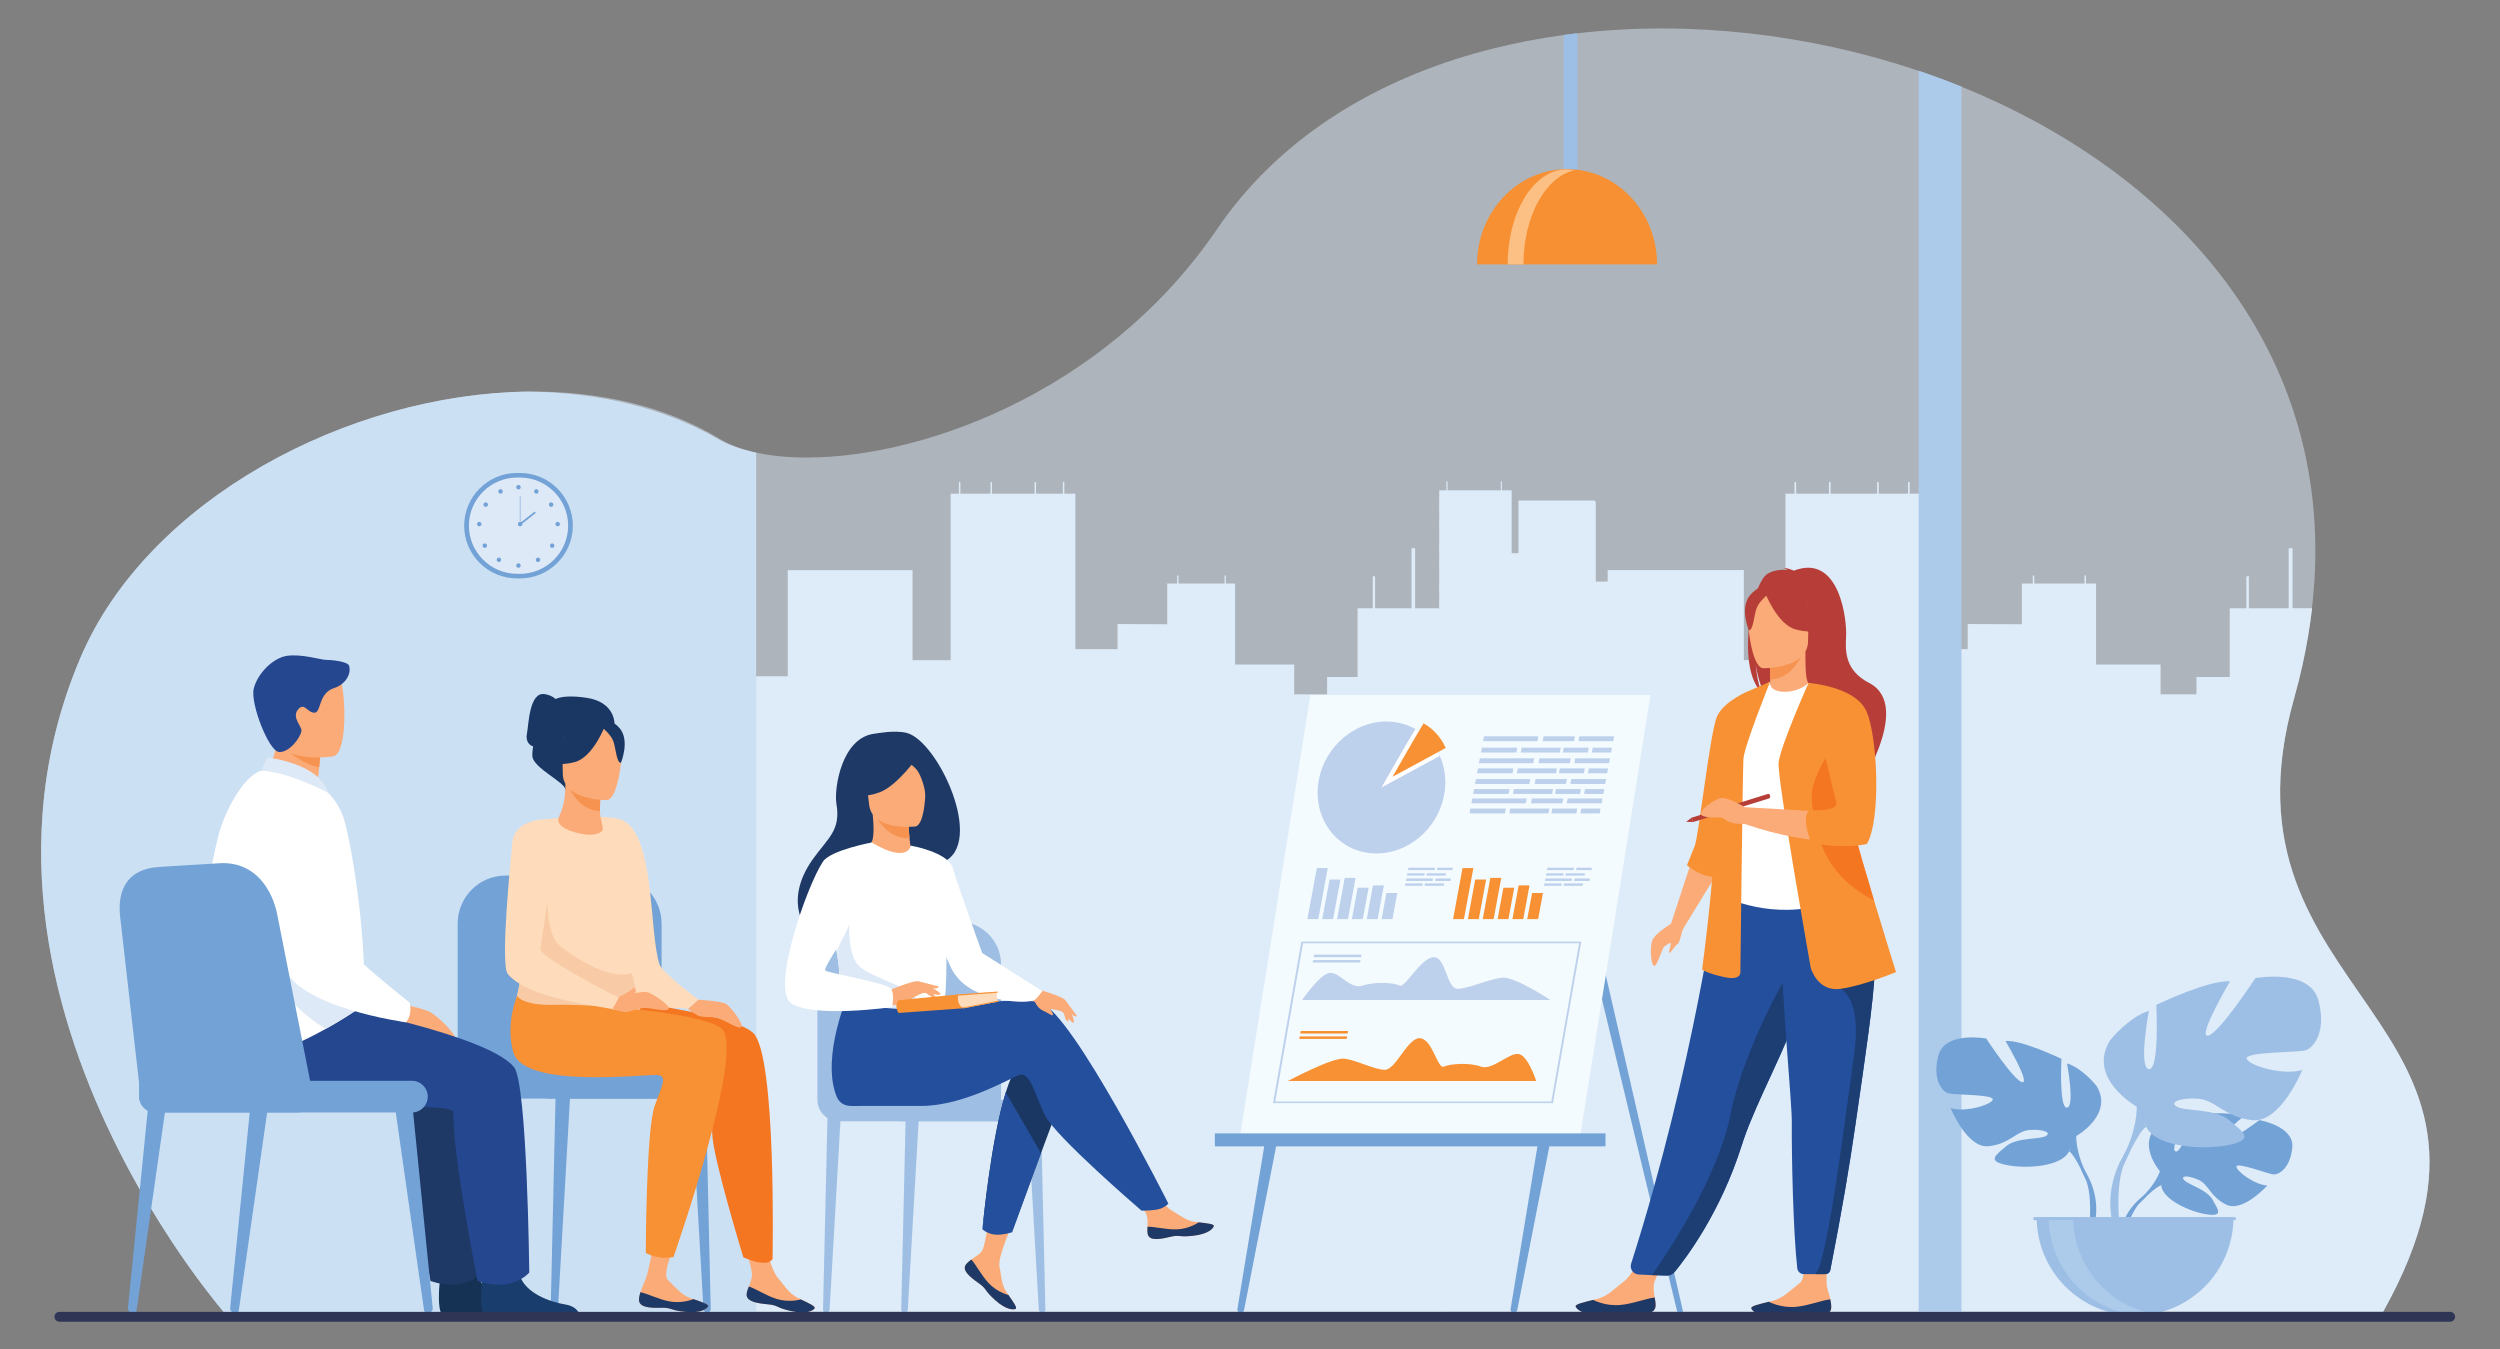 <?xml version="1.0" encoding="utf-8"?>
<!-- Generator: Adobe Illustrator 24.3.0, SVG Export Plug-In . SVG Version: 6.00 Build 0)  -->
<svg version="1.1" id="Layer_1" xmlns="http://www.w3.org/2000/svg" xmlns:xlink="http://www.w3.org/1999/xlink" x="0px" y="0px"
	 viewBox="0 0 425.87 229.84" style="enable-background:new 0 0 425.87 229.84;" xml:space="preserve">
<rect x="0" y="0" width="425.87" height="229.84" fill="#808080" stroke="none"/>
<style type="text/css">
	.st0{opacity:0.5;fill:#DBE8F7;}
	.st1{fill:#DEEBF8;}
	.st2{fill:#ACCBEB;}
	.st3{fill:#CCE0F4;}
	.st4{fill:#9EBFE5;}
	.st5{fill:#F79032;}
	.st6{fill:#FCC084;}
	.st7{fill:#73A2D6;}
	.st8{fill:#F4FBFE;}
	.st9{fill:#BDD0EC;}
	.st10{fill:#FFFFFF;}
	.st11{fill:#F79134;}
	.st12{fill:#FAAB77;}
	.st13{fill:#1E3966;}
	.st14{fill:#B73E38;}
	.st15{fill:#F79351;}
	.st16{fill:#234F9D;}
	.st17{fill:#4C9CAA;}
	.st18{fill:#1D3E73;}
	.st19{fill:#F47621;}
	.st20{opacity:0.6;}
	.st21{fill:#1A3763;}
	.st22{fill:#DEE9F7;}
	.st23{fill:#FEDCBB;}
	.st24{fill:#F8CBA6;}
	.st25{fill:#153154;}
	.st26{fill:#193D6C;}
	.st27{fill:#254790;}
	.st28{fill:#2E3555;}
</style>
<g>
	<path class="st0" d="M405.97,223.44L405.97,223.44c-0.03,0.06-0.06,0.11-0.1,0.17c-0.23,0.41-0.46,0.82-0.7,1.23l-366.01-0.11
		c0,0-0.36-0.4-0.99-1.16c-0.04-0.04-0.07-0.09-0.11-0.13c-1.63-1.96-4.93-6.09-8.78-11.92c0,0,0,0,0-0.01
		c-10.22-15.46-24.38-42.84-22-73.22c0.67-8.58,2.66-17.39,6.43-26.25c11.43-26.86,45.54-44.97,76.27-45.33
		c11.89-0.14,23.28,2.38,32.65,8.07c1.66,1.01,3.75,1.79,6.18,2.32c2.05,0.45,4.34,0.72,6.82,0.81
		c19.96,0.7,52.41-10.54,71.66-38.84c10.22-15.03,25.92-24.86,43.95-29.98c0.84-0.24,1.69-0.47,2.54-0.68
		c4.1-1.05,8.32-1.87,12.6-2.45c0.77-0.1,1.55-0.2,2.32-0.29c19.03-2.21,39.42,0.08,58.12,6.39c2.46,0.83,4.9,1.73,7.29,2.7
		c35.19,14.25,62.56,43.35,60.16,83.98c-0.1,1.61-0.24,3.23-0.43,4.87c-0.36,3.13-0.9,6.32-1.61,9.58
		c-0.42,1.92-0.91,3.86-1.46,5.82C376.28,170.52,434.26,172.84,405.97,223.44z"/>
	<g>
		<path class="st1" d="M405.97,223.44L405.97,223.44l-284.9,0.03l2.46-85.14v-23.13h10.66V97.12h21.26v15.34h6.49V84.1h1.41v-1.98
			h0.25v1.98h5.13v-1.98h0.25v1.98h7.26v-1.98h0.25v1.98h4.57v-1.98h0.25v1.98h1.88v26.48h7.18v-4.28l8.46,0.04v-6.94h1.7v-1.37
			h0.23v1.37h6.53v0h1.31v-1.38h0.22v1.38h1.58v13.8h10.07v5.08h5.6v-2.95h5.19v-11.71h2.59v-5.46h0.39v5.46h6.21V93.38h0.61v10.24
			h4.11v-0.14h-0.01v-1.3h0.01v-1.23h-0.01v-2.05h0.01v-1.31h-0.01v-2.05h0.01v-1.31h-0.01v-2.05h0.01v-1.41h-0.01v-2.04h0.01v-1.8
			h-0.01v-2.04h0.01v-1.36h1.22V82h0.2v1.53h9.07V82h0.19v1.53h1.66v10.7l1.16,0.01v-0.01h-0.01v-2.05h0.01v-1.41h-0.01v-2.04h0.01
			v-1.41h-0.01v-2.05h0.01v-0.01h10.99v0.01h1.89c0.1,0.05,0.2,0.11,0.29,0.16v13.65h2.02v-1.97h23.2v15.34h7.09V84.1h1.54v-1.98
			h0.28v1.98h5.59v-1.98h0.28v1.98h7.92v-1.98h0.28v1.98h4.99v-1.98h0.28v1.98h2.05v26.48h7.83v-4.28l9.23,0.04v-6.94h1.86v-1.37
			h0.25v1.37h7.13v0h1.43v-1.38h0.25v1.38h1.72v13.8h10.99v5.08h6.11v-2.95h5.67v-11.71h2.83v-5.46h0.43v5.46h6.78V93.38h0.66v10.23
			h3.33c-0.36,3.13-0.9,6.32-1.61,9.58c-0.42,1.92-0.91,3.86-1.46,5.82C376.28,170.52,434.26,172.84,405.97,223.44z"/>
	</g>
	<path class="st2" d="M334.13,14.76v208.68h-7.29V12.05C329.3,12.89,331.73,13.79,334.13,14.76z"/>
	<path class="st3" d="M128.81,77.11v146.46H38.16c-0.04-0.04-0.07-0.09-0.11-0.13c-1.63-1.96-4.93-6.09-8.78-11.92c0,0,0,0,0-0.01
		c-10.22-15.46-24.38-42.84-22-73.22c0.67-8.58,2.66-17.39,6.43-26.25c11.43-26.86,45.54-44.97,76.27-45.33
		c11.78,0.13,23.01,2.67,32.34,8.07C124.06,75.79,126.25,76.57,128.81,77.11z"/>
	<g>
		<path class="st4" d="M268.71,5.66v25.7c0,2-0.49,3.64-1.09,3.64h-0.16c-0.6,0-1.08-1.63-1.08-3.64V5.95
			C267.16,5.85,267.94,5.75,268.71,5.66z"/>
		<path class="st5" d="M266.95,28.82c-8.47,0-15.34,7.26-15.34,16.22h30.67C282.28,36.08,275.42,28.82,266.95,28.82z"/>
		<path class="st6" d="M268.17,29.02c-0.44-0.1-0.89-0.15-1.35-0.15c-5.52,0-9.99,7.24-9.99,16.16h2.69
			C259.52,36.85,263.29,30.08,268.17,29.02z"/>
	</g>
	<g>
		<g>
			<path class="st7" d="M367.94,199.52c0,0-4.08-4.76-0.25-7.79c0,0,2.8-1.69,5.08-1.56c0,0-3.23,5.42-2.19,5.96
				c1.05,0.54,3.17-6.3,3.17-6.3s6.37-0.62,8.41,0.37c0,0-5.44,4.45-4.3,4.72c1.15,0.27,7.02-4.11,7.02-4.11s5.92,1.01,5.61,4.62
				c-0.32,3.61-2.36,4.73-3.25,4.63c-0.9-0.1-6.15-2.1-6.26-1.36c-0.11,0.74,3.05,3.14,5.26,3.25c0,0-4.18,4.61-6.95,3.28
				c-2.78-1.33-3.01-3.44-4.74-4.23c-1.73-0.79-3.21-0.79-2.49,0.02c0.71,0.81,3.85,1.59,4.84,3.34c0.99,1.75,1.88,2.93-0.99,2.5
				c-2.87-0.43-7.54-2.53-7.75-4.94C367.94,199.52,367.94,199.52,367.94,199.52z"/>
			<g>
				<path class="st7" d="M387.59,195.54c0,0-16.09-0.62-19.64,3.98c0,0-0.79,2.35-3.2,4.5l-0.38,1.03c0,0,2.79-2.94,3.79-3.12
					C368.15,201.93,366.59,196.22,387.59,195.54z"/>
				<path class="st7" d="M364.74,204.02c0,0-3.45,2.55-3.69,7.12l0.63,0.06c0,0,1.1-4.72,3.1-6.56
					C366.76,202.78,364.74,204.02,364.74,204.02z"/>
			</g>
		</g>
		<g>
			<path class="st7" d="M353.67,193.53c0,0,6.49-3.64,3.46-8.57c0,0-2.42-3.03-5.02-3.81c0,0,1.39,7.36,0,7.53
				c-1.38,0.17-0.95-8.31-0.95-8.31s-6.84-3.29-9.52-3.03c0,0,4.24,7.18,2.86,7.01s-6.15-7.44-6.15-7.44s-7.01-1.3-8.14,2.86
				c-1.13,4.15,0.69,6.23,1.73,6.49c1.04,0.26,7.7,0.17,7.53,1.04c-0.17,0.87-4.67,2.25-7.18,1.47c0,0,2.77,6.84,6.41,6.49
				c3.64-0.35,4.76-2.6,7.01-2.77c2.25-0.17,3.9,0.43,2.77,1.04c-1.13,0.61-4.93,0.2-6.75,1.74c-1.82,1.55-3.29,2.5,0.09,3.19
				c3.38,0.69,9.44,0.26,10.65-2.34C353.67,193.53,353.67,193.53,353.67,193.53z"/>
			<g>
				<path class="st7" d="M333.42,181.07c0,0,18.18,5.89,20.26,12.46c0,0-0.09,2.94,1.73,6.32v1.3c0,0-1.9-4.41-2.94-5.02
					C352.46,196.13,356.53,190.42,333.42,181.07z"/>
				<path class="st7" d="M355.4,199.85c0,0,2.8,4.26,1.21,9.44l-0.72-0.19c0,0,0.7-5.71-0.77-8.58
					C353.65,197.65,355.4,199.85,355.4,199.85z"/>
			</g>
		</g>
		<g>
			<path class="st4" d="M364,188.52c0,0-8.56-4.79-4.56-11.3c0,0,3.19-3.99,6.62-5.02c0,0-1.83,9.7,0,9.93
				c1.83,0.23,1.26-10.95,1.26-10.95s9.01-4.34,12.55-3.99c0,0-5.59,9.47-3.77,9.24c1.83-0.23,8.1-9.81,8.1-9.81
				s9.24-1.71,10.73,3.77c1.48,5.48-0.91,8.22-2.28,8.56c-1.37,0.34-10.16,0.23-9.93,1.37c0.23,1.14,6.16,2.97,9.47,1.94
				c0,0-3.65,9.01-8.44,8.56c-4.79-0.46-6.28-3.42-9.24-3.65c-2.97-0.23-5.13,0.57-3.65,1.37c1.48,0.8,6.5,0.26,8.9,2.3
				s4.34,3.29-0.11,4.21c-4.45,0.91-12.44,0.34-14.03-3.08C364,188.52,364,188.52,364,188.52z"/>
			<g>
				<path class="st4" d="M390.7,172.09c0,0-23.96,7.76-26.7,16.43c0,0,0.11,3.88-2.28,8.33v1.71c0,0,2.51-5.82,3.88-6.62
					C365.6,191.94,360.24,184.41,390.7,172.09z"/>
				<path class="st4" d="M361.72,196.85c0,0-3.7,5.61-1.59,12.44l0.95-0.26c0,0-0.92-7.52,1.01-11.31
					C364.02,193.94,361.72,196.85,361.72,196.85z"/>
			</g>
		</g>
		<path class="st4" d="M363.71,224.1c9.26,0,16.76-7.51,16.76-16.76h-33.53C346.95,216.6,354.45,224.1,363.71,224.1z"/>
		<path class="st2" d="M367.84,223.97c-0.68,0.09-1.38,0.13-2.08,0.13c-9.26,0-16.76-7.51-16.76-16.76h4.16
			C353.16,215.89,359.56,222.95,367.84,223.97z"/>
		<rect x="346.4" y="207.34" class="st4" width="34.46" height="0.51"/>
	</g>
	<g>
		<g>
			<path class="st7" d="M285.67,223.28l-16.47-68.37l1.15-2.69l16.32,71.05c0.04,0.18-0.1,0.36-0.28,0.36h-0.27
				C285.9,223.63,285.72,223.48,285.67,223.28z"/>
		</g>
		<g>
			<g>
				<path class="st7" d="M211.33,223.63L211.33,223.63c-0.34,0-0.6-0.3-0.54-0.64l4.85-29.41h2.08l-5.79,29.55
					C211.88,223.42,211.63,223.63,211.33,223.63z"/>
			</g>
			<g>
				<path class="st7" d="M257.87,223.63L257.87,223.63c-0.34,0-0.6-0.3-0.54-0.64l4.85-29.41h2.08l-5.79,29.55
					C258.42,223.42,258.17,223.63,257.87,223.63z"/>
			</g>
			<polygon class="st8" points="269.16,193.64 211.22,193.64 223.22,118.39 281.16,118.39 			"/>
			<rect x="206.95" y="193.07" class="st7" width="66.54" height="2.21"/>
			<g>
				<path class="st9" d="M246.17,134.13c-0.04,0.6-0.13,1.18-0.26,1.75c-1.21,5.38-6,9.5-11.41,9.51
					c-5.99,0.01-10.47-5.01-10.01-11.22c0.46-6.21,5.68-11.25,11.67-11.26c1.26,0,2.44,0.22,3.54,0.62c0.49,0.18,0.96,0.4,1.41,0.65
					c0.97,0.55,1.83,1.26,2.56,2.1c0.41,0.47,0.77,0.97,1.09,1.51c0.18,0.31,0.35,0.64,0.5,0.97c0.42,0.93,0.71,1.94,0.85,3.01
					c0.07,0.53,0.1,1.08,0.1,1.65C246.19,133.66,246.18,133.89,246.17,134.13z"/>
				<path class="st10" d="M245.25,128.77l-9.92,5.38c0,0,4.09-7.21,5.78-9.96c0.97,0.55,1.83,1.26,2.56,2.1
					c0.41,0.47,0.77,0.97,1.09,1.51C244.93,128.11,245.1,128.44,245.25,128.77z"/>
				<path class="st11" d="M246.28,127.41l-9.06,4.91c0,0,3.74-6.59,5.28-9.1c0.89,0.5,1.67,1.15,2.34,1.92
					c0.37,0.43,0.7,0.89,0.99,1.38C245.99,126.81,246.14,127.1,246.28,127.41z"/>
			</g>
			<g>
				<g>
					<path class="st9" d="M264.54,187.92l-47.69,0l4.83-27.52l47.69,0L264.54,187.92z M217.24,187.64l47.02,0l4.73-26.96l-47.02,0
						L217.24,187.64z"/>
				</g>
				<g>
					<path class="st11" d="M261.7,184.15l-42.3,0c0,0,7.5-4.02,9.56-3.81c2.06,0.21,5.02,1.84,6.92,1.9
						c1.9,0.06,3.96-5.65,6.08-5.38c2.12,0.27,2.91,5.32,4.01,4.83c1.1-0.49,4.39-0.71,6.28,0c1.9,0.71,4.66-2.25,6.33-2.16
						C260.25,179.62,261.7,184.15,261.7,184.15z"/>
					<g>
						<polygon class="st11" points="229.57,176.06 221.5,176.06 221.57,175.63 229.65,175.63 						"/>
						<polygon class="st11" points="229.41,176.98 221.33,176.98 221.41,176.55 229.49,176.55 						"/>
					</g>
				</g>
				<g>
					<path class="st9" d="M221.82,170.35l42.3,0c0,0-6.09-4.02-8.22-3.81c-2.13,0.21-5.66,1.84-7.59,1.9
						c-1.92,0.06-1.98-5.65-4.19-5.38c-2.21,0.27-4.78,5.32-5.7,4.83c-0.92-0.49-4.14-0.71-6.28,0c-2.14,0.71-3.87-2.25-5.57-2.16
						C224.86,165.83,221.82,170.35,221.82,170.35z"/>
					<g>
						<polygon class="st9" points="231.86,163.06 223.78,163.06 223.85,162.63 231.93,162.63 						"/>
						<polygon class="st9" points="231.7,163.97 223.62,163.97 223.69,163.54 231.77,163.54 						"/>
					</g>
				</g>
			</g>
			<g>
				<polygon class="st9" points="224.57,156.57 222.71,156.57 224.32,147.87 226.18,147.87 				"/>
				<polygon class="st9" points="227.09,156.57 225.24,156.57 226.49,149.83 228.34,149.83 				"/>
				<polygon class="st9" points="229.62,156.57 227.77,156.57 229.07,149.54 230.92,149.54 				"/>
				<polygon class="st9" points="232.15,156.57 230.29,156.57 231.28,151.22 233.14,151.22 				"/>
				<polygon class="st9" points="234.67,156.57 232.82,156.57 233.88,150.83 235.74,150.83 				"/>
				<polygon class="st9" points="237.2,156.57 235.35,156.57 236.17,152.12 238.03,152.12 				"/>
			</g>
			<g>
				<polygon class="st11" points="249.38,156.57 247.53,156.57 249.14,147.87 250.99,147.87 				"/>
				<polygon class="st11" points="251.91,156.57 250.05,156.57 251.3,149.83 253.16,149.83 				"/>
				<polygon class="st11" points="254.44,156.57 252.58,156.57 253.88,149.54 255.74,149.54 				"/>
				<polygon class="st11" points="256.96,156.57 255.11,156.57 256.1,151.22 257.95,151.22 				"/>
				<polygon class="st11" points="259.49,156.57 257.64,156.57 258.7,150.83 260.55,150.83 				"/>
				<polygon class="st11" points="262.02,156.57 260.16,156.57 260.99,152.12 262.84,152.12 				"/>
			</g>
			<g>
				<g>
					<polygon class="st9" points="258.31,128.19 252.28,128.19 252.43,127.36 258.47,127.36 					"/>
					<polygon class="st9" points="265.72,128.19 259.05,128.19 259.21,127.36 265.88,127.36 					"/>
					<polygon class="st9" points="270.48,128.19 266.22,128.19 266.38,127.36 270.63,127.36 					"/>
					<polygon class="st9" points="274.44,128.19 271.16,128.19 271.32,127.36 274.6,127.36 					"/>
				</g>
				<g>
					<polygon class="st9" points="257.65,131.72 251.61,131.72 251.77,130.89 257.81,130.89 					"/>
					<polygon class="st9" points="265.06,131.72 258.39,131.72 258.55,130.89 265.22,130.89 					"/>
					<polygon class="st9" points="269.81,131.72 265.56,131.72 265.72,130.89 269.97,130.89 					"/>
					<polygon class="st9" points="273.78,131.72 270.5,131.72 270.66,130.89 273.94,130.89 					"/>
				</g>
				<g>
					<polygon class="st9" points="261.9,126.26 252.64,126.26 252.79,125.43 262.06,125.43 					"/>
					<polygon class="st9" points="268.13,126.26 262.79,126.26 262.94,125.43 268.28,125.43 					"/>
					<polygon class="st9" points="274.81,126.26 268.88,126.26 269.04,125.43 274.97,125.43 					"/>
				</g>
				<g>
					<polygon class="st9" points="261.2,130.01 251.93,130.01 252.09,129.18 261.35,129.18 					"/>
					<polygon class="st9" points="267.42,130.01 262.08,130.01 262.24,129.18 267.58,129.18 					"/>
					<polygon class="st9" points="274.11,130.01 268.18,130.01 268.33,129.18 274.26,129.18 					"/>
				</g>
				<g>
					<polygon class="st9" points="256.99,135.25 250.95,135.25 251.11,134.42 257.14,134.42 					"/>
					<polygon class="st9" points="264.4,135.25 257.73,135.25 257.88,134.42 264.55,134.42 					"/>
					<polygon class="st9" points="269.15,135.25 264.9,135.25 265.05,134.42 269.3,134.42 					"/>
					<polygon class="st9" points="273.12,135.25 269.84,135.25 269.99,134.42 273.27,134.42 					"/>
				</g>
				<g>
					<polygon class="st9" points="260.54,133.54 251.27,133.54 251.43,132.71 260.69,132.71 					"/>
					<polygon class="st9" points="266.76,133.54 261.42,133.54 261.57,132.71 266.91,132.71 					"/>
					<polygon class="st9" points="273.44,133.54 267.51,133.54 267.67,132.71 273.6,132.71 					"/>
				</g>
				<g>
					<polygon class="st9" points="256.37,138.56 250.33,138.56 250.48,137.73 256.52,137.73 					"/>
					<polygon class="st9" points="263.78,138.56 257.11,138.56 257.26,137.73 263.93,137.73 					"/>
					<polygon class="st9" points="268.53,138.56 264.28,138.56 264.43,137.73 268.68,137.73 					"/>
					<polygon class="st9" points="272.5,138.56 269.22,138.56 269.37,137.73 272.65,137.73 					"/>
				</g>
				<g>
					<polygon class="st9" points="259.91,136.85 250.65,136.85 250.8,136.02 260.07,136.02 					"/>
					<polygon class="st9" points="266.14,136.85 260.8,136.85 260.95,136.02 266.29,136.02 					"/>
					<polygon class="st9" points="272.82,136.85 266.89,136.85 267.05,136.02 272.98,136.02 					"/>
				</g>
			</g>
			<g>
				<polygon class="st9" points="242.62,149.16 239.67,149.16 239.74,148.76 242.7,148.76 				"/>
				<polygon class="st9" points="246.25,149.16 242.99,149.16 243.06,148.76 246.33,148.76 				"/>
				<polygon class="st9" points="242.3,150.89 239.34,150.89 239.42,150.49 242.38,150.49 				"/>
				<polygon class="st9" points="245.93,150.89 242.66,150.89 242.74,150.49 246,150.49 				"/>
				<polygon class="st9" points="244.38,148.22 239.85,148.22 239.92,147.82 244.46,147.82 				"/>
				<polygon class="st9" points="247.43,148.22 244.81,148.22 244.89,147.82 247.5,147.82 				"/>
				<polygon class="st9" points="244.04,150.06 239.5,150.06 239.58,149.65 244.11,149.65 				"/>
				<polygon class="st9" points="247.08,150.06 244.47,150.06 244.54,149.65 247.16,149.65 				"/>
			</g>
			<g>
				<polygon class="st9" points="266.3,149.16 263.35,149.16 263.42,148.76 266.38,148.76 				"/>
				<polygon class="st9" points="269.93,149.16 266.66,149.16 266.74,148.76 270,148.76 				"/>
				<polygon class="st9" points="265.98,150.89 263.02,150.89 263.1,150.49 266.05,150.49 				"/>
				<polygon class="st9" points="269.6,150.89 266.34,150.89 266.42,150.49 269.68,150.49 				"/>
				<polygon class="st9" points="268.06,148.22 263.52,148.22 263.6,147.82 268.14,147.82 				"/>
				<polygon class="st9" points="271.11,148.22 268.49,148.22 268.57,147.82 271.18,147.82 				"/>
				<polygon class="st9" points="267.71,150.06 263.18,150.06 263.26,149.65 267.79,149.65 				"/>
				<polygon class="st9" points="270.76,150.06 268.15,150.06 268.22,149.65 270.84,149.65 				"/>
			</g>
		</g>
	</g>
	<g>
		<g>
			<path class="st12" d="M282.03,222.51c-0.1,1.41-2.1,1.43-4.36,1.17c-2.26-0.26-1.66,0.31-4.83,0.35c-3.17,0.04-4.26-1-4.42-1.46
				c-0.14-0.4,1.39-0.74,3.02-1.14c0.21-0.05,0.41-0.1,0.62-0.15c1.84-0.47,3.06-1.85,4.64-3.05c1.49-1.14,3.42-5.27,3.42-5.27
				l4.33-0.2c0,0-1.82,3.7-2.51,5.3c-0.4,0.94-0.23,2.09-0.06,2.98C281.97,221.52,282.07,222.01,282.03,222.51z"/>
			<path class="st13" d="M277.66,223.68c-2.26-0.26-1.66,0.31-4.83,0.35c-3.17,0.04-4.26-1-4.42-1.46c-0.14-0.4,1.39-0.74,3.02-1.14
				l0.02,0.03c0,0,2.04,1.1,4.65,0.83c2.13-0.21,4.3-1.1,5.77-1.26c0.09,0.48,0.19,0.97,0.15,1.47
				C281.92,223.93,279.93,223.94,277.66,223.68z"/>
		</g>
		<g>
			<path class="st12" d="M311.95,222.8c-0.1,1.41-2.1,1.43-4.36,1.17c-2.27-0.26-1.66,0.31-4.83,0.36c-3.17,0.05-4.27-1-4.42-1.45
				c-0.14-0.4,1.39-0.74,3.02-1.14c0.21-0.05,0.41-0.1,0.62-0.15c1.84-0.47,3.06-1.85,4.64-3.06c1.49-1.14,0-7.9,0-7.9l4.76-0.46
				c0,0-0.23,5.69-0.23,8.28c0,1.02,0.47,2,0.65,2.89C311.89,221.81,311.98,222.31,311.95,222.8z"/>
			<path class="st13" d="M307.58,223.98c-2.27-0.26-1.66,0.31-4.83,0.36c-3.17,0.05-4.27-1-4.42-1.45c-0.14-0.4,1.39-0.74,3.02-1.14
				l0.02,0.03c0,0,2.04,1.09,4.65,0.83c2.13-0.22,4.3-1.11,5.77-1.27c0.09,0.48,0.19,0.97,0.15,1.47
				C311.85,224.22,309.85,224.24,307.58,223.98z"/>
		</g>
		<path class="st14" d="M298.04,105.95c-0.82-3.37,0.37-4.94,1.44-5.78c0.51-1.24,1.09-2.14,1.68-2.47
			c1.08-0.62,2.38-0.68,3.29-0.63c-0.23-0.24-0.69-0.33-0.69-0.33c0.56-0.08,1.82,0.47,1.82,0.47c7.83-3.02,9.06,8.51,8.9,11.19
			c-0.16,2.68-0.14,5.83,3.93,7.94c7.77,4.03-2.58,19.2-2.58,19.2c0.2-2.16-9.79-13.59-15-17.01c-1.27-1.87-1.72-5.17-1.75-5.43
			c0.22,2.62,0.67,4.08,1.07,4.91C297.77,115.83,297.41,110.58,298.04,105.95z"/>
		<path class="st12" d="M301.13,118.7c-0.03,0.01,2.52,1.33,4.43,0.81c1.8-0.49,2.97-2.82,2.95-2.83c-0.76-0.15-0.98-1.2-0.96-5.69
			l-0.34,0.07l-5.79,1.15c0,0,0.13,1.82,0.14,3.54C301.55,117.18,301.46,118.55,301.13,118.7z"/>
		<path class="st15" d="M301.41,112.21c0,0,0.13,1.82,0.14,3.54c3.24-0.09,4.95-3.05,5.65-4.68L301.41,112.21z"/>
		<path class="st16" d="M277.86,215.26c-0.28,0.89,0.35,1.81,1.29,1.85l2.26,0.11l2.39,0.07c0.6,0.02,1.17-0.24,1.55-0.71
			c1.91-2.34,7.79-10.15,11.36-21.5c0.1-0.32,0.21-0.64,0.32-0.97c2.36-6.87,7.24-15.49,9.81-23.29c0.41-1.24,0.78-2.41,1.11-3.52
			c0.11-0.35,0.21-0.7,0.31-1.05c1.9-6.59,2.45-10.91,2.95-15.54l-18.58,0.15C292.62,150.87,288.71,181.27,277.86,215.26z"/>
		<path class="st10" d="M295.22,140.2c0.05,8.84-1.3,12.63-1.3,12.63s7.95,4.04,17.41,1.07c0.11-0.04,6.76-1.92,6.76-1.92
			c-0.16-0.36-1.47-6.27-1.63-6.6c-2-4.29-2.54-6.09-2.78-7.4c-0.44-2.46-0.45-5.01-0.23-7.41c0.58-6.36,2.29-11.63,2.29-11.63
			c-2.58-0.59-4.99-1.62-7.67-2.62c-0.62,0.77-2.5,1.57-4.14,1.53c-1.88-0.04-2.49-0.85-2.4-1.73c-2.01,1.12-3.61,2.17-3.61,2.17
			c-1.71,2.96-5.17,5.84-5.42,10.38C292.47,129.79,295.22,139.95,295.22,140.2z"/>
		<path class="st17" d="M311.2,141.18c0.81,1.15,2.37,8.14,6.24,9.01c-2-4.98-3.51-7.16-3.75-8.69c-0.44-2.86-0.45-5.81-0.23-8.6
			c-1.3-2.27-2.26-3.83-2.26-3.83c-0.1-0.37-2.06-6.42-2.69-1.01C307.88,133.47,310.29,139.9,311.2,141.18z"/>
		<path class="st12" d="M300.33,113.83c0,0,7.66,0.13,7.67-4.65c0.01-4.77,1-7.97-3.9-8.26c-4.89-0.28-5.85,1.54-6.24,3.13
			C297.48,105.65,298.34,113.67,300.33,113.83z"/>
		<path class="st14" d="M300.61,100.81c0,0,2.1,5.6,5.32,6.43c3.22,0.83,4.62-0.03,4.62-0.03s-2.47-1.96-2.98-5.39
			C307.57,101.82,302.2,98.14,300.61,100.81z"/>
		<path class="st14" d="M301.13,101.27c0,0-1.57,1.25-1.95,2.47c-0.38,1.22-0.55,3.72-1.28,3.63c0,0-1.58-3.81,0.2-5.96
			C299.98,99.12,301.13,101.27,301.13,101.27z"/>
		<polygon class="st12" points="288.27,146.33 284.65,157.37 286.72,158.2 292.7,148.45 		"/>
		<path class="st11" d="M298.03,117.64c0,0-4.27,1.69-5.5,4.33c-1.24,2.64-3.11,20.35-3.85,22.17c-0.74,1.82-1.31,3.26-1.31,3.26
			s2.15,1.81,4.32,1.95C293.85,149.49,298.03,117.64,298.03,117.64z"/>
		<path class="st11" d="M301.55,116.12c0,0-4.43,10.95-4.56,13.17c-0.13,2.22-0.52,36.25-0.52,36.25s0.26,1.56-2.74,0.91
			c-3-0.65-3.78-1.3-3.78-1.3s2.87-21,2.09-28.3c-0.78-7.3,6-19.21,6-19.21L301.55,116.12z"/>
		<path class="st18" d="M281.41,217.21l2.6,0.08c0.46,0.01,0.91-0.19,1.2-0.54c1.75-2.11,7.84-10.03,11.49-21.67
			c0.1-0.32,0.21-0.64,0.32-0.97c2.36-6.87,7.24-15.49,9.81-23.29c0.41-1.24,0.78-2.41,1.11-3.52c0.11-0.35,0.21-0.7,0.31-1.05
			l-2.74-2.08c0,0-8.21,13.3-10.76,25.82C292.55,200.88,283.7,213.96,281.41,217.21z"/>
		<path class="st16" d="M305.23,191.17c-0.04,5.76,0.23,18.59,0.93,24.87c0.06,0.57,0.55,1.01,1.13,1.01h1.94
			c0.82,0,1.43-0.01,1.83-0.01c0.35-0.01,0.65-0.26,0.72-0.6c1.93-9.81,3.31-17.96,4.32-25c0.85-5.89,1.6-10.95,2.17-15.3
			c0.58-4.38,0.99-8.04,1.13-11.14c0.02-0.49,0.04-0.96,0.05-1.42c0.01-0.46,0.01-0.91,0.01-1.35l-16.05-1.56
			C303.6,171.32,305.25,187.63,305.23,191.17z"/>
		<path class="st18" d="M309.22,217.05c0.73,0,1.3,0,1.7-0.01c0.43-0.01,0.79-0.31,0.87-0.73c1.91-9.75,3.29-17.86,4.29-24.88
			c0.85-5.89,1.6-10.95,2.17-15.3c0.58-4.38,0.99-8.04,1.13-11.14l-5.89,3.46c0,0,3.76,1.33,2.33,11.37
			C314.4,189.86,311.22,215.62,309.22,217.05z"/>
		<path class="st11" d="M308.46,164.89c0,0,1.13,4.09,5.04,3.56c3.91-0.52,9.48-2.87,9.48-2.87s-1.67-5.28-3.75-12.22
			c-2.52-8.4-5.63-19.23-7.1-26.07c-0.41-1.91-0.69-3.51-0.8-4.66l-3.25-6.3c0,0-4.84,10.86-5.1,13.6
			C302.73,132.68,308.46,164.89,308.46,164.89z"/>
		<path class="st12" d="M312.37,129.53l-4.28-13.19c0.01,0.01,5.41,1.61,8.13,2.98c0,0,1.7,2.19,2.75,7.24
			c0,0,1.11,12.12-1.37,16.56c0,0-7.82,1.56-20.34-2.74v-2.87c0,0,13.69,0.72,16.5,1.04L312.37,129.53z"/>
		<path class="st19" d="M308.64,135.68c0.17,4.43,1.22,13.04,10.52,17.65c0.02,0.01,0.05,0.02,0.07,0.04
			c-2.52-8.4-5.63-19.23-7.1-26.07C310.42,129.85,308.54,133.24,308.64,135.68z"/>
		<path class="st11" d="M308.09,116.34c0,0,7.94,0.56,9.85,4.82c1.91,4.26,2.52,18.43,0.09,22.6c0,0-3.35,0.95-9.28-0.15
			c-0.07-0.01-0.15-0.03-0.22-0.04c0,0-1.89-4.63-0.2-5.54c0,0,5,0.26,4.48-1.39C312.29,134.98,308.09,116.34,308.09,116.34z"/>
		<g>
			<path class="st14" d="M288.18,139.28l0.23,0.75l13.03-4.05c0,0,0.17-0.2,0.09-0.46c-0.09-0.29-0.32-0.29-0.32-0.29L288.18,139.28
				z"/>
			<polygon class="st14" points="287.23,139.99 288.18,139.28 288.41,140.03 			"/>
		</g>
		<path class="st12" d="M285.17,157.07c0,0-3.31,1.83-3.74,3.22c-0.44,1.39-0.14,4.31,0.39,4.26c0.52-0.04,1.31-3.13,1.74-3.35
			c0.43-0.22,1.04-0.87,1.04-0.39c0,0.48-0.43,1.35-0.22,1.48c0.22,0.13,0.91-1.22,1.39-1.48c0.48-0.26,0.68-2.41,1.14-2.99
			C287.38,157.24,285.17,157.07,285.17,157.07z"/>
		<path class="st12" d="M297.25,137.51c0,0-2.96-1.82-4.2-1.54c-1.24,0.28-4.4,2.57-2.88,3.06c1.52,0.5,2.75-0.02,3.34,0.34
			c0.58,0.36,1.02,1.02,3.74,1.01C299.97,140.37,297.25,137.51,297.25,137.51z"/>
	</g>
	<g>
		<g class="st20">
			<g>
				<path class="st7" d="M154.08,223.62h-0.05c-0.29,0-0.52-0.24-0.51-0.52l0.78-33.64l2.29-0.27l-1.95,33.91
					C154.62,223.39,154.37,223.62,154.08,223.62z"/>
			</g>
			<g>
				<path class="st7" d="M140.76,223.62h-0.05c-0.29,0-0.52-0.24-0.51-0.52l0.78-33.64l2.29-0.27l-1.95,33.91
					C141.29,223.39,141.05,223.62,140.76,223.62z"/>
			</g>
			<g>
				<path class="st7" d="M177.52,223.62h0.05c0.29,0,0.52-0.24,0.51-0.52l-0.78-33.64l-2.29-0.27l1.95,33.91
					C176.99,223.39,177.23,223.62,177.52,223.62z"/>
			</g>
			<path class="st7" d="M139.24,187.37v-23.05c0-4.06,3.29-7.34,7.34-7.34h16.61c4.06,0,7.34,3.29,7.34,7.34v23.93L139.24,187.37z"
				/>
			<path class="st7" d="M173.52,191.01h-30.63c-2.01,0-3.64-1.63-3.64-3.64l0,0h34.27V191.01z"/>
			<path class="st7" d="M177.17,191.01h-23.88c-1,0-1.82-0.81-1.82-1.82l0,0c0-1.01,0.81-1.82,1.82-1.82h23.88
				c1.01,0,1.82,0.81,1.82,1.82v0C178.99,190.2,178.18,191.01,177.17,191.01z"/>
		</g>
		<g>
			<path class="st12" d="M195.51,210.21c0.23,1.16,1.88,0.97,3.73,0.51c1.85-0.45,1.41,0.09,4.03-0.21s3.42-1.27,3.5-1.66
				c0.07-0.35-1.23-0.47-2.62-0.63c-0.18-0.02-0.35-0.04-0.53-0.06c-1.57-0.2-2.72-1.21-4.15-2.04c-1.35-0.79-3.37-4-3.37-4
				l-3.6,0.29c0,0,1.89,2.87,2.62,4.12c0.43,0.73,0.41,1.7,0.35,2.45C195.46,209.38,195.43,209.8,195.51,210.21z"/>
			<path class="st13" d="M199.24,210.72c1.85-0.45,1.41,0.09,4.03-0.21s3.42-1.27,3.5-1.66c0.07-0.35-1.23-0.47-2.62-0.63
				l-0.01,0.03c0,0-1.57,1.12-3.76,1.17c-1.78,0.04-3.67-0.47-4.9-0.45c-0.03,0.41-0.05,0.82,0.03,1.23
				C195.74,211.37,197.39,211.17,199.24,210.72z"/>
			<path class="st12" d="M164.56,215.39c-0.72,0.94,0.52,2.05,2.08,3.14c1.56,1.09,0.87,1.11,2.82,2.89
				c1.96,1.78,3.22,1.73,3.56,1.53c0.31-0.18-0.46-1.23-1.26-2.38c-0.1-0.14-0.2-0.29-0.3-0.44c-0.89-1.31-0.89-2.84-1.21-4.46
				c-0.3-1.54,2.21-7.18,2.21-7.18l-4.03-0.51c0,0-0.53,3.41-0.98,4.78c-0.27,0.81-1.39,1.34-1.98,1.8
				C165.14,214.8,164.81,215.06,164.56,215.39z"/>
			<path class="st13" d="M166.64,218.53c1.56,1.09,0.87,1.11,2.82,2.89c1.96,1.78,3.22,1.73,3.56,1.53
				c0.31-0.18-0.46-1.23-1.26-2.38l-0.03,0.01c0,0-1.88-0.44-3.36-2.05c-1.21-1.31-2.08-3.06-2.91-3.97
				c-0.32,0.25-0.65,0.5-0.91,0.84C163.84,216.33,165.08,217.44,166.64,218.53z"/>
			<path class="st21" d="M181.01,186.54l-3.68,9.9l-4.8,12.93c0,0-1.3,0.13-2.55-0.23c-1.15-0.33-2.47-1.2-2.47-1.2
				s1.33-13.88,3.82-21.85c0.64-2.05,1.35-3.7,2.14-4.63C177.33,176.89,181.01,186.54,181.01,186.54z"/>
			<path class="st16" d="M177.27,170.81c-2.41-0.78-9.68-0.31-16.58,1.04l-1.06-1.85l-14.92-1.17c0,0-4.92,10.92-2.23,17.87
				c0.4,1.02,1.18,1.68,2.53,1.7c0,0,0.22,0,0.22,0c0,0,8.88-0.01,11.76-0.01c7.42,0,15.7-5.1,16.77-5.31
				c1.75-0.35,2.46,3.16,4.21,6.84c1.75,3.68,16.49,16.31,16.49,16.31s2.26,0.02,3.2-0.33c1.01-0.38,1.37-0.87,1.37-0.87
				S182.71,172.56,177.27,170.81z"/>
			<path class="st13" d="M154.41,124.84c-2.1-0.5-4.95,0.09-5.42,0.14c-5.67,0.66-6.93,9.46-6.51,11.92c0.78,4.54-1.4,5.81-4,9.44
				c-5.21,7.28-1.61,13.27,2.63,14.75c2.55,0.89,6.02-1.53,6.02-1.53c0.06,0.02,9.01-8.52,13.43-12.66
				C167.99,143.84,159.76,126.11,154.41,124.84z"/>
			<path class="st12" d="M155.62,145.59c0.03,0.01-2.31,1.53-4.21,1.21c-1.79-0.3-3.68-2.63-3.66-2.64
				c0.72-0.22,1.36-1.06,0.91-5.42l0.34,0.03l5.72,0.55c0,0,0.05,1.78,0.21,3.44C155.07,144.16,155.29,145.47,155.62,145.59z"/>
			<path class="st15" d="M154.72,139.32c0,0,0.05,1.78,0.21,3.44c-3.15,0.23-5.09-2.47-5.93-3.99L154.72,139.32z"/>
			<path class="st12" d="M155.93,140.79c0,0-7.41,0.87-7.88-3.76c-0.47-4.62-1.74-7.62,2.97-8.37c4.71-0.75,5.81,0.92,6.34,2.43
				S157.84,140.45,155.93,140.79z"/>
			<path class="st13" d="M156.48,128.72c0,0-3.58,5.12-6.62,6.24c-3.04,1.11-4.47,0.41-4.47,0.41s1.45-2,1.93-4.74
				c0.14-0.81,0.7-1.48,1.48-1.75C150.97,128.11,155.17,126.95,156.48,128.72z"/>
			<path class="st13" d="M153.52,129.1c0,0,1.91,1.09,2.68,2.07c0.74,0.94,1.52,3.45,1.41,4.55c0,0,1.2-5.26-0.72-7.17
				C154.84,126.52,153.52,129.1,153.52,129.1z"/>
			<path class="st10" d="M161.32,157.85c-0.22,14.96-0.06,11.84-1.7,13.26c-0.39,0.34-1.5,0.55-2.96,0.64
				c-4.59,0.3-12.65-0.45-12.96-1.3c-1.06-2.93-0.31-3.85-1.19-8.34c-0.09-0.48-0.21-0.99-0.34-1.56c-0.74-3.09-1.45-4.13,1.16-9.09
				c2.37-4.49,4.93-8.08,5.15-7.95c6.25,3.71,6.66,0.53,6.66,0.53S161.43,150.55,161.32,157.85z"/>
			<path class="st16" d="M177.33,196.44l-4.91,13.47c0,0-1.77,0.57-3.05,0.39c-1.31-0.19-2.03-0.91-2.03-0.91s1.5-15.34,3.99-23.31
				L177.33,196.44z"/>
			<path class="st10" d="M155.13,144.05c0,0,6.43,1.09,7.19,3.86c0.76,2.77,6.28,18.03,6.28,18.03s-4.35,1.61-5.86,0.1
				c-1.51-1.51-5.25-14.01-5.25-14.01L155.13,144.05z"/>
			<path class="st22" d="M156.66,171.75c-4.59,0.3-12.65-0.45-12.96-1.3c-1.06-2.93-0.31-3.85-1.19-8.34l2.15-4.9
				c0,0-0.3,5.61,1.74,7.43c2.04,1.83,8.38,3.52,9.37,5.05C156.25,170.43,156.56,171.16,156.66,171.75z"/>
			<g>
				<path class="st12" d="M157.03,168.56c0,0,1.37,1.18,1.76,1.27c0.39,0.1,0.61,0.01,0.61,0.01l-1-1.17L157.03,168.56z"/>
				<path class="st12" d="M156.49,167.17l3.46,0.89c0,0-0.09,0.25-0.48,0.31c-0.39,0.06-1.44-0.1-1.44-0.1L156.49,167.17z"/>
				<path class="st12" d="M150.62,169.08c0,0,4.94-2.2,5.87-1.91c0.93,0.29,3.3,1.55,3.68,2.08c0.37,0.53-1.95-0.07-2.67-0.11
					c-0.47-0.03-1.56,0.61-2.1,0.93c-2.28,1.31-3.86,1.19-3.86,1.19L150.62,169.08z"/>
			</g>
			<path class="st10" d="M148.47,143.52c0,0-6.99,1.31-8.28,3.25c-2.82,4.23-8.84,21.74-5.47,24.09c3.79,2.64,17.26,0.69,17.26,0.69
				s0.45-2.09-0.18-3.11c-0.62-1.01-10.76-2.65-11.22-3.12c-0.47-0.47,4.62-7.23,4.08-8.52
				C142.92,152.65,148.47,143.52,148.47,143.52z"/>
			<g>
				<path class="st12" d="M176.1,168.33c0,0,4.89,1.32,5.39,2.08c0.5,0.76,1.49,3.08,1.45,3.69c-0.04,0.61-1.38-1.2-1.88-1.66
					c-0.32-0.3-1.5-0.47-2.07-0.57c-1.45-0.24-2.15-0.9-2.7-1.23c-0.37-0.22-0.81-0.18-0.81-0.18L176.1,168.33z"/>
				<path class="st12" d="M181.06,171.74c0,0,0.3,1.66,0.52,1.96c0.23,0.3,0.44,0.37,0.44,0.37l-0.03-1.44L181.06,171.74z"/>
				<path class="st12" d="M181.49,170.41l1.99,2.69c0,0-0.21,0.13-0.53-0.06c-0.32-0.19-0.99-0.92-0.99-0.92L181.49,170.41z"/>
				<path class="st12" d="M176.28,170.64c0,0,0.45,1.1,1.36,1.5c0.91,0.39,1.57,0.99,1.72,0.77c0.15-0.21-0.69-1.33-0.69-1.33
					L176.28,170.64z"/>
			</g>
			<path class="st10" d="M167.29,162.33l10.29,6.5c0,0-1.08,1.45-1.44,1.58c-1.9,0.7-10.47,0.03-13.4-4.38L167.29,162.33z"/>
			<g>
				<path class="st23" d="M163.21,169.4c0.61,0,6.64-0.42,6.64-0.42s-0.17,1.07,0.2,1.64l-5.88,1.13l-1.21-0.35L163.21,169.4z"/>
				<g>
					<path class="st11" d="M153.14,170.37l10.07-0.97c0,0-0.35,1.86,0.96,2.35l-11.1,0.81C153.07,172.56,152.18,171.3,153.14,170.37
						z"/>
					<path class="st11" d="M169.84,169.11l-6.81,0.52c0,0,0.05-0.24,0.18-0.24c0.13,0,6.76-0.48,6.76-0.48l-0.02,0.19L169.84,169.11
						z"/>
					<polygon class="st11" points="164.17,171.75 170.17,170.61 170.11,170.45 163.72,171.68 					"/>
				</g>
			</g>
		</g>
	</g>
	<g>
		<g>
			<g>
				<path class="st7" d="M94.43,223.57h-0.05c-0.32,0-0.58-0.26-0.57-0.58l0.86-37.56l2.54-0.3l-2.16,37.86
					C95.02,223.31,94.76,223.57,94.43,223.57z"/>
			</g>
			<g>
				<path class="st7" d="M79.64,223.57h-0.05c-0.32,0-0.58-0.26-0.57-0.58l0.86-37.56l2.54-0.3l-2.16,37.86
					C80.23,223.31,79.96,223.57,79.64,223.57z"/>
			</g>
			<g>
				<path class="st7" d="M120.45,223.57h0.05c0.32,0,0.58-0.26,0.57-0.58l-0.86-37.56l-2.54-0.3l2.16,37.86
					C119.86,223.31,120.13,223.57,120.45,223.57z"/>
			</g>
			<path class="st7" d="M77.96,183.09v-25.74c0-4.53,3.65-8.2,8.15-8.2h18.44c4.5,0,8.15,3.67,8.15,8.2v26.72L77.96,183.09z"/>
			<path class="st7" d="M116,187.15H82.02c-2.24,0-4.06-1.82-4.06-4.06l0,0H116V187.15z"/>
			<path class="st7" d="M120.05,187.15H93.56c-1.12,0-2.03-0.91-2.03-2.03l0,0c0-1.12,0.91-2.03,2.03-2.03h26.49
				c1.12,0,2.03,0.91,2.03,2.03l0,0C122.08,186.25,121.17,187.15,120.05,187.15z"/>
		</g>
		<g>
			<path class="st23" d="M105.79,139.64c0,0-1.54,1.31-1.88,4.72c-0.25,2.59,1.54,22.65,2.89,24.25c3.8,4.49,8.56,2.59,10.42,3.27
				l1.76-1.58c0,0-6.18-4.56-6.65-6.05C110.51,158.52,111.63,141.81,105.79,139.64z"/>
			<path class="st21" d="M104.68,123.27c0,0,0.1-3.68-4.75-4.4c-4.85-0.72-6.2,0.41-7.02,1.65c-0.83,1.24-2.37,6.29-2.22,8.31
				c0.15,2.01,5.69,4.5,5.6,5.67C96.2,135.67,104.68,123.27,104.68,123.27z"/>
			<path class="st12" d="M127.2,220.39c-0.16,1.24,1.54,1.61,3.51,1.78c1.97,0.17,1.36,0.56,4.05,1.16c2.69,0.6,3.8-0.12,4.01-0.48
				c0.19-0.32-1.05-0.89-2.38-1.52c-0.17-0.08-0.33-0.16-0.5-0.24c-1.49-0.73-2.29-2.14-3.42-3.46c-1.07-1.25-1.99-5.17-1.99-5.17
				l-3.65-0.94c0,0,0.91,3.53,1.22,5.03c0.18,0.88-0.17,1.85-0.47,2.59C127.42,219.55,127.25,219.96,127.2,220.39z"/>
			<path class="st13" d="M130.71,222.18c1.97,0.17,1.36,0.56,4.05,1.16c2.69,0.6,3.8-0.12,4.01-0.48c0.19-0.32-1.05-0.89-2.38-1.52
				l-0.02,0.02c0,0-1.93,0.59-4.11-0.1c-1.77-0.56-3.47-1.71-4.69-2.11c-0.16,0.4-0.33,0.81-0.38,1.25
				C127.04,221.64,128.73,222,130.71,222.18z"/>
			<path class="st19" d="M99.84,169.68c0,0,24.42,2.53,28.45,6.27c4.03,3.74,3.31,38.57,3.31,38.57c-0.63,0.65-1.09,0.64-2.08,0.56
				c-0.95-0.07-2.89-0.89-2.89-0.89s-5.23-17.1-5.3-21.06c-0.07-3.96-0.89-10.68-2.55-11.08c-1.66-0.4-21.43,1.82-23.6-4.42
				c-2.17-6.25,1.43-11.38,1.43-11.38L99.84,169.68z"/>
			<path class="st23" d="M88.43,175.96c1.05,0.71,2.94,1.79,6.1,1.91c5.66,0.21,12.72-0.47,14.11-1.78c0.36-0.34,0.54-0.9,0.59-1.61
				c0.15-2.17-0.88-5.74-1.58-8.7c-0.45-1.92-0.76-3.58-0.51-4.43c0.77-2.58,3.15-7.84,3.36-9.57c0.21-1.73-1.86-10.99-4.71-12.14
				c-2.85-1.15-13.86,0-13.86,0c-4.3,0.87-4.48,10.04-3.05,17.85c0.04,0.2,0.07,0.4,0.11,0.6
				C90.53,166.01,85.49,173.99,88.43,175.96z"/>
			<g>
				<path class="st12" d="M102.66,141.33c-0.08,0.5-1.45,1.32-4.4,0.54c-2.82-0.74-3.16-1.66-3.16-2.27c0-0.72,1.23-1.68,1.21-6.1
					l0.34,0.07l5.68,1.13c0,0-0.13,1.79-0.13,3.47C102.2,139.59,102.78,140.49,102.66,141.33z"/>
				<path class="st15" d="M102.33,134.7c0,0-0.13,1.79-0.13,3.47c-3.18-0.09-4.86-2.99-5.55-4.6L102.33,134.7z"/>
				<path class="st12" d="M103.4,136.29c0,0-7.53,0.12-7.53-4.56c-0.01-4.69-0.98-7.83,3.83-8.11c4.81-0.28,5.74,1.51,6.12,3.07
					C106.19,128.26,105.35,136.14,103.4,136.29z"/>
				<path class="st21" d="M103.12,123.51c0,0-2.06,5.5-5.22,6.31c-3.16,0.81-4.53-0.03-4.53-0.03s2.43-1.93,2.93-5.29
					C96.29,124.49,101.56,120.89,103.12,123.51z"/>
				<path class="st21" d="M102.61,123.95c0,0,1.54,1.23,1.91,2.42c0.38,1.19,0.54,3.65,1.26,3.57c0,0,1.55-3.74-0.19-5.85
					C103.74,121.85,102.61,123.95,102.61,123.95z"/>
			</g>
			<path class="st12" d="M108.85,221.42c-0.02,1.25,1.71,1.42,3.69,1.37c1.98-0.06,1.42,0.4,4.16,0.69
				c2.74,0.29,3.77-0.55,3.93-0.94c0.15-0.34-1.15-0.76-2.53-1.24c-0.17-0.06-0.35-0.12-0.52-0.18c-1.56-0.56-2.51-1.86-3.78-3.05
				c-1.21-1.12,1.45-6.54,1.45-6.54l-3.49-1.73c0,0-0.66,3.87-1.51,7.26c-0.22,0.87-0.94,2.32-1.16,3.08
				C108.98,220.55,108.86,220.97,108.85,221.42z"/>
			<path class="st24" d="M88.58,175.03c1.05,0.71,2.79,2.72,5.95,2.84c5.22-1.19,11.16-2.57,14.69-3.39
				c0.15-2.17-0.88-5.74-1.58-8.7c-4.12,1.26-10.25-3.03-12.32-4.72c-2.17-1.78-2.1-7.71-2.1-7.71l-4.36,4.14
				c0.04,0.2,0.07,0.4,0.11,0.6C90.53,166.01,85.64,173.06,88.58,175.03z"/>
			<path class="st13" d="M112.54,222.78c1.98-0.06,1.42,0.4,4.16,0.69c2.74,0.29,3.77-0.55,3.93-0.94c0.15-0.34-1.15-0.76-2.53-1.24
				l-0.02,0.02c0,0-1.85,0.81-4.09,0.37c-1.83-0.35-3.64-1.3-4.9-1.56c-0.12,0.42-0.24,0.84-0.24,1.28
				C108.83,222.67,110.56,222.84,112.54,222.78z"/>
			<path class="st11" d="M94.57,171.17c6.2-0.18,24.72,1.3,28.28,3.98c4.38,3.3-8.13,39.01-8.13,39.01s-1.45,0.14-1.91,0.09
				c-1.99-0.22-2.8-0.83-2.8-0.83s0.05-21.02,1.51-25.04c1.35-3.71,2.18-5.03,0.49-5.25c-1.69-0.22-22.81,2.47-24.58-3.9
				c-1.38-4.98,0.66-9.59,0.66-9.59S88.85,171.33,94.57,171.17z"/>
			<path class="st23" d="M91.93,139.64c0,0-4.31,0.37-4.64,3.77c-0.25,2.59-2.13,20.92-0.78,22.52c3.8,4.49,16.46,5.44,18.32,6.12
				l0.51-2.12c0,0-13.52-6.81-13.31-8.36C92.24,160.02,96.06,139.03,91.93,139.64z"/>
			<path class="st21" d="M95.25,120.72c0,0,0.31-1.96-2.41-2.47c-2.72-0.51-2.77,5.28-3.07,6.67c-0.29,1.39,0.44,2.23,1.47,2.32
				C92.28,127.32,95.25,120.72,95.25,120.72z"/>
			<g>
				<path class="st12" d="M105.49,169.83c0,0,3.85-1.09,4.77-0.83c0.92,0.25,4.06,2.33,3.62,2.9c-0.44,0.56-3.21-0.34-4.48-0.17
					c-1.27,0.17-2.26,0.8-3.18,0.66c-0.92-0.14-1.88-0.5-1.88-0.5L105.49,169.83z"/>
				<path class="st12" d="M105.49,169.83c0,0,1.88-0.97,2.42-1.52c0.07-0.07,0.18-0.05,0.23,0.03c0.14,0.23,0.28,0.66-0.38,1.1
					C106.81,170.07,105.49,169.83,105.49,169.83z"/>
			</g>
			<g>
				<path class="st12" d="M118.98,170.3c0,0,3.99,0.22,4.78,0.76c0.78,0.54,3.08,3.53,2.48,3.92c-0.6,0.39-2.93-1.36-4.19-1.61
					c-1.26-0.25-2.4,0.02-3.22-0.4c-0.82-0.43-1.61-1.08-1.61-1.08L118.98,170.3z"/>
			</g>
		</g>
	</g>
	<g>
		<g>
			<path class="st25" d="M91.54,223.9H75.29c-0.78-0.95-0.49-4.47-0.38-5.62c0.02-0.23,0.04-0.37,0.04-0.37s5.55-4.44,6.31-1.04
				c0.02,0.11,0.05,0.21,0.08,0.31c0.96,3.18,5.27,4.62,7.76,5.03C90.72,222.47,91.32,223.31,91.54,223.9z"/>
			<path class="st13" d="M47.19,171.09c0.59,0,27.84,5.12,32.35,10.7c2.25,2.79,2.59,34.98,2.59,34.98s-2.79,3.45-8.8,1.45
				c0,0-4.41-22.03-4.09-28.71c0.09-1.85-18.62-0.27-22.04-1.15c-3.42-0.89-11.79-8.34-9.95-11.97
				C39.09,172.76,47.19,171.09,47.19,171.09z"/>
			<path class="st12" d="M66.92,169.58c0,0,1.74,1.5,3.53,1.93c1.02,0.24,2.01,0.52,2.6,0.79c1.62,0.74,4.69,4.06,4.4,4.39
				c-0.92,1.06-4.6-1.7-5.31-1.5c-0.71,0.19,1.16,1.79,0.42,2.23c-0.39,0.23-1.11-1.15-1.79-1.35c-0.92-0.26-1.53-1.65-1.81-1.75
				c-0.54-0.18-2.78-2.19-2.78-2.19L66.92,169.58z"/>
			<path class="st26" d="M98.72,223.9H82.47c-0.78-0.95-0.49-4.47-0.38-5.62c0.02-0.23,0.04-0.37,0.04-0.37s5.55-4.44,6.31-1.04
				c0.02,0.11,0.05,0.21,0.08,0.31c0.96,3.18,5.27,4.62,7.76,5.03C97.9,222.47,98.5,223.31,98.72,223.9z"/>
			<path class="st27" d="M55.22,171.09c0.59,0,27.84,5.12,32.35,10.7c2.25,2.79,2.59,34.98,2.59,34.98s-2.79,3.45-8.8,1.45
				c0,0-4.41-22.03-4.09-28.71c0.09-1.85-18.62-0.27-22.04-1.15c-3.42-0.89-11.79-8.34-9.95-11.97
				C47.12,172.76,55.22,171.09,55.22,171.09z"/>
			<path class="st12" d="M53.52,137.97c-1.96-0.16-4.02-0.68-5.79-1.26c-2.22-0.72-4.01-1.77-2.86-3.8
				c1.06-1.87,2.78-6.05,2.67-9.51l4.13,3.33l2.81,2.26c0,0-0.01,1.33-0.32,3.67c-0.06,0.43-0.12,0.89-0.2,1.38
				c-0.06,0.4,0.12,0.79,0.46,1.01c0.02,0.01,0.04,0.03,0.06,0.04C55.88,135.96,55.16,138.11,53.52,137.97z"/>
			<path class="st15" d="M54.47,128.44c0,0,0.14,0.48-0.1,2.27c-2.5-0.41-4.84-2.4-4.84-2.4c1.27-0.35,1.74-1.73,2.69-1.6
				L54.47,128.44z"/>
			<path class="st12" d="M56.79,128.84c0,0-9.63,1.6-10.53-4.41c-0.9-6.01-2.75-9.85,3.35-11.13c6.11-1.28,7.65,0.84,8.44,2.77
				C58.84,118.01,59.27,128.27,56.79,128.84z"/>
			<path class="st27" d="M59.47,113.42c0.41,1.45-0.69,3.21-2.55,3.79c-2.76,0.86-2.15,4.24-3.39,4.2
				c-1.24-0.05-1.74-1.94-2.85-0.43c-0.95,1.29,0.79,2.83,0.67,3.54c-0.2,1.22-2.11,3.71-3.83,3.58c-1.72-0.12-4.93-8.29-4.29-10.82
				c0.64-2.53,3.22-5.19,5.65-5.56c2.44-0.37,5.82,0.68,6.6,0.68C56.26,112.4,59.24,112.64,59.47,113.42z"/>
			<path class="st10" d="M61.85,169.29c-0.16,1.39-0.45,2.33-0.91,2.64c-1.44,0.96-3.34,2.16-5.46,3.34
				c-7.53,4.2-17.84,8.25-19.94,1.15c-2.46-8.33-0.84-23.98,1.57-33.7c1.39-5.6,5.24-11.48,7.84-11.47
				c4.43,0.01,10.8,1.18,13.37,7.52c1,2.46,2.46,10.97,3.21,18.77C61.97,162.19,62.17,166.58,61.85,169.29z"/>
			<path class="st22" d="M44.51,131.3l1-2.26c0,0,8.89,0.91,10.4,6.02C55.91,135.05,49.04,131.41,44.51,131.3z"/>
			<path class="st22" d="M61.85,169.29c-0.16,1.39-0.45,2.33-0.91,2.64c-1.44,0.96-3.34,2.16-5.46,3.34
				c-2.22-1.35-6.77-4.56-7.83-8.35c-1.39-4.95-0.42-11.05-0.42-11.05L61.85,169.29z"/>
			<path class="st10" d="M46.31,138.92c0,0,0.77,21.29,1.98,25.5c2.06,7.18,20.89,9.73,20.89,9.73s1.11-1.26,0.61-3.35
				c0,0-11.26-8.87-11.58-10.56c-0.33-1.69,2.45-13.13-0.73-17.3C54.31,138.79,48.45,135.18,46.31,138.92z"/>
		</g>
		<g>
			<g>
				<path class="st7" d="M22.71,223.69l-0.06,0c-0.51-0.01-0.9-0.42-0.85-0.9l3.38-33.78l2.95,0.26l-4.86,33.96
					C23.23,223.5,22.99,223.7,22.71,223.69z"/>
			</g>
			<g>
				<path class="st7" d="M40.12,223.69l-0.06,0c-0.51-0.01-0.9-0.42-0.85-0.9l3.38-33.78l2.95,0.26l-4.86,33.96
					C40.64,223.5,40.4,223.7,40.12,223.69z"/>
			</g>
			<g>
				<path class="st7" d="M72.8,223.69l0.06,0c0.51-0.01,0.9-0.42,0.85-0.9l-3.38-33.78l-2.95,0.26l4.86,33.96
					C72.27,223.5,72.52,223.7,72.8,223.69z"/>
			</g>
			<path class="st7" d="M23.66,184.23l-3.21-28.21c-0.42-4.07,0.94-8.05,6.81-8.35l10.32-0.63c6.12-0.25,8.88,4.84,9.65,8.76
				l6.13,31.01L23.66,184.23z"/>
			<path class="st7" d="M26.42,189.51h43.75c1.49,0,2.7-1.22,2.7-2.7v0c0-1.49-1.22-2.7-2.7-2.7H23.71v2.7
				C23.71,188.29,24.93,189.51,26.42,189.51z"/>
			<path class="st7" d="M26.42,189.51h24.24c1.49,0,2.7-1.22,2.7-2.7v0c0-1.49-1.22-2.7-2.7-2.7H23.71v2.7
				C23.71,188.29,24.93,189.51,26.42,189.51z"/>
		</g>
	</g>
	<path class="st28" d="M417.38,225.15H10.12c-0.46,0-0.84-0.38-0.84-0.84l0,0c0-0.46,0.38-0.84,0.84-0.84h407.26
		c0.46,0,0.84,0.38,0.84,0.84v0C418.21,224.77,417.84,225.15,417.38,225.15z"/>
	<g>
		<path class="st7" d="M88.6,98.53h-0.55c-4.94,0-8.98-4.04-8.98-8.98v0c0-4.94,4.04-8.98,8.98-8.98h0.55
			c4.94,0,8.98,4.04,8.98,8.98v0C97.58,94.49,93.54,98.53,88.6,98.53z"/>
		<path class="st22" d="M88.58,97.75h-0.5c-4.51,0-8.2-3.69-8.2-8.2v0c0-4.51,3.69-8.2,8.2-8.2h0.5c4.51,0,8.2,3.69,8.2,8.2v0
			C96.78,94.06,93.09,97.75,88.58,97.75z"/>
		<g>
			<g>
				<circle class="st7" cx="88.32" cy="82.99" r="0.38"/>
				<path class="st7" d="M91.03,83.53c0.1-0.19,0.34-0.25,0.52-0.15c0.19,0.1,0.25,0.34,0.15,0.52c-0.1,0.19-0.34,0.25-0.52,0.15
					C91,83.95,90.93,83.72,91.03,83.53z"/>
				<path class="st7" d="M93.68,85.64c0.18-0.11,0.42-0.06,0.53,0.11c0.11,0.18,0.06,0.42-0.11,0.53c-0.18,0.11-0.42,0.06-0.53-0.11
					C93.45,85.99,93.51,85.75,93.68,85.64z"/>
				<path class="st7" d="M95,88.9c0.21,0,0.38,0.17,0.38,0.38c0,0.21-0.17,0.38-0.38,0.38c-0.21,0-0.38-0.17-0.38-0.38
					C94.61,89.07,94.78,88.9,95,88.9z"/>
				<circle class="st7" cx="94.06" cy="92.95" r="0.38"/>
				<path class="st7" d="M91.92,95.09c0.15,0.15,0.15,0.39,0,0.54s-0.39,0.15-0.54,0c-0.15-0.15-0.15-0.39,0-0.54
					C91.53,94.94,91.77,94.94,91.92,95.09z"/>
				<circle class="st7" cx="88.32" cy="96.34" r="0.38"/>
			</g>
			<g>
				<path class="st7" d="M85.6,83.53c-0.1-0.19-0.34-0.25-0.52-0.15c-0.19,0.1-0.25,0.34-0.15,0.52c0.1,0.19,0.34,0.25,0.52,0.15
					C85.64,83.95,85.7,83.72,85.6,83.53z"/>
				<path class="st7" d="M82.95,85.64c-0.18-0.11-0.42-0.06-0.53,0.11c-0.11,0.18-0.06,0.42,0.11,0.53
					c0.18,0.11,0.42,0.06,0.53-0.11C83.18,85.99,83.13,85.75,82.95,85.64z"/>
				<path class="st7" d="M81.64,88.9c-0.21,0-0.38,0.17-0.38,0.38c0,0.21,0.17,0.38,0.38,0.38c0.21,0,0.38-0.17,0.38-0.38
					C82.02,89.07,81.85,88.9,81.64,88.9z"/>
				<circle class="st7" cx="82.58" cy="92.95" r="0.38"/>
				<path class="st7" d="M84.72,95.09c-0.15,0.15-0.15,0.39,0,0.54s0.39,0.15,0.54,0c0.15-0.15,0.15-0.39,0-0.54
					C85.11,94.94,84.87,94.94,84.72,95.09z"/>
			</g>
		</g>
		<g>
			<path class="st7" d="M88.22,89.28c0-0.21,0.17-0.38,0.38-0.38c0.21,0,0.38,0.17,0.38,0.38c0,0.21-0.17,0.38-0.38,0.38
				C88.39,89.66,88.22,89.49,88.22,89.28z"/>
			<g>
				<rect x="88.55" y="84.49" class="st7" width="0.1" height="4.79"/>
			</g>
			<g>
				
					<rect x="88.21" y="88.12" transform="matrix(0.787 -0.618 0.618 0.787 -35.339 74.3)" class="st7" width="3.23" height="0.31"/>
			</g>
		</g>
	</g>
</g>
</svg>
